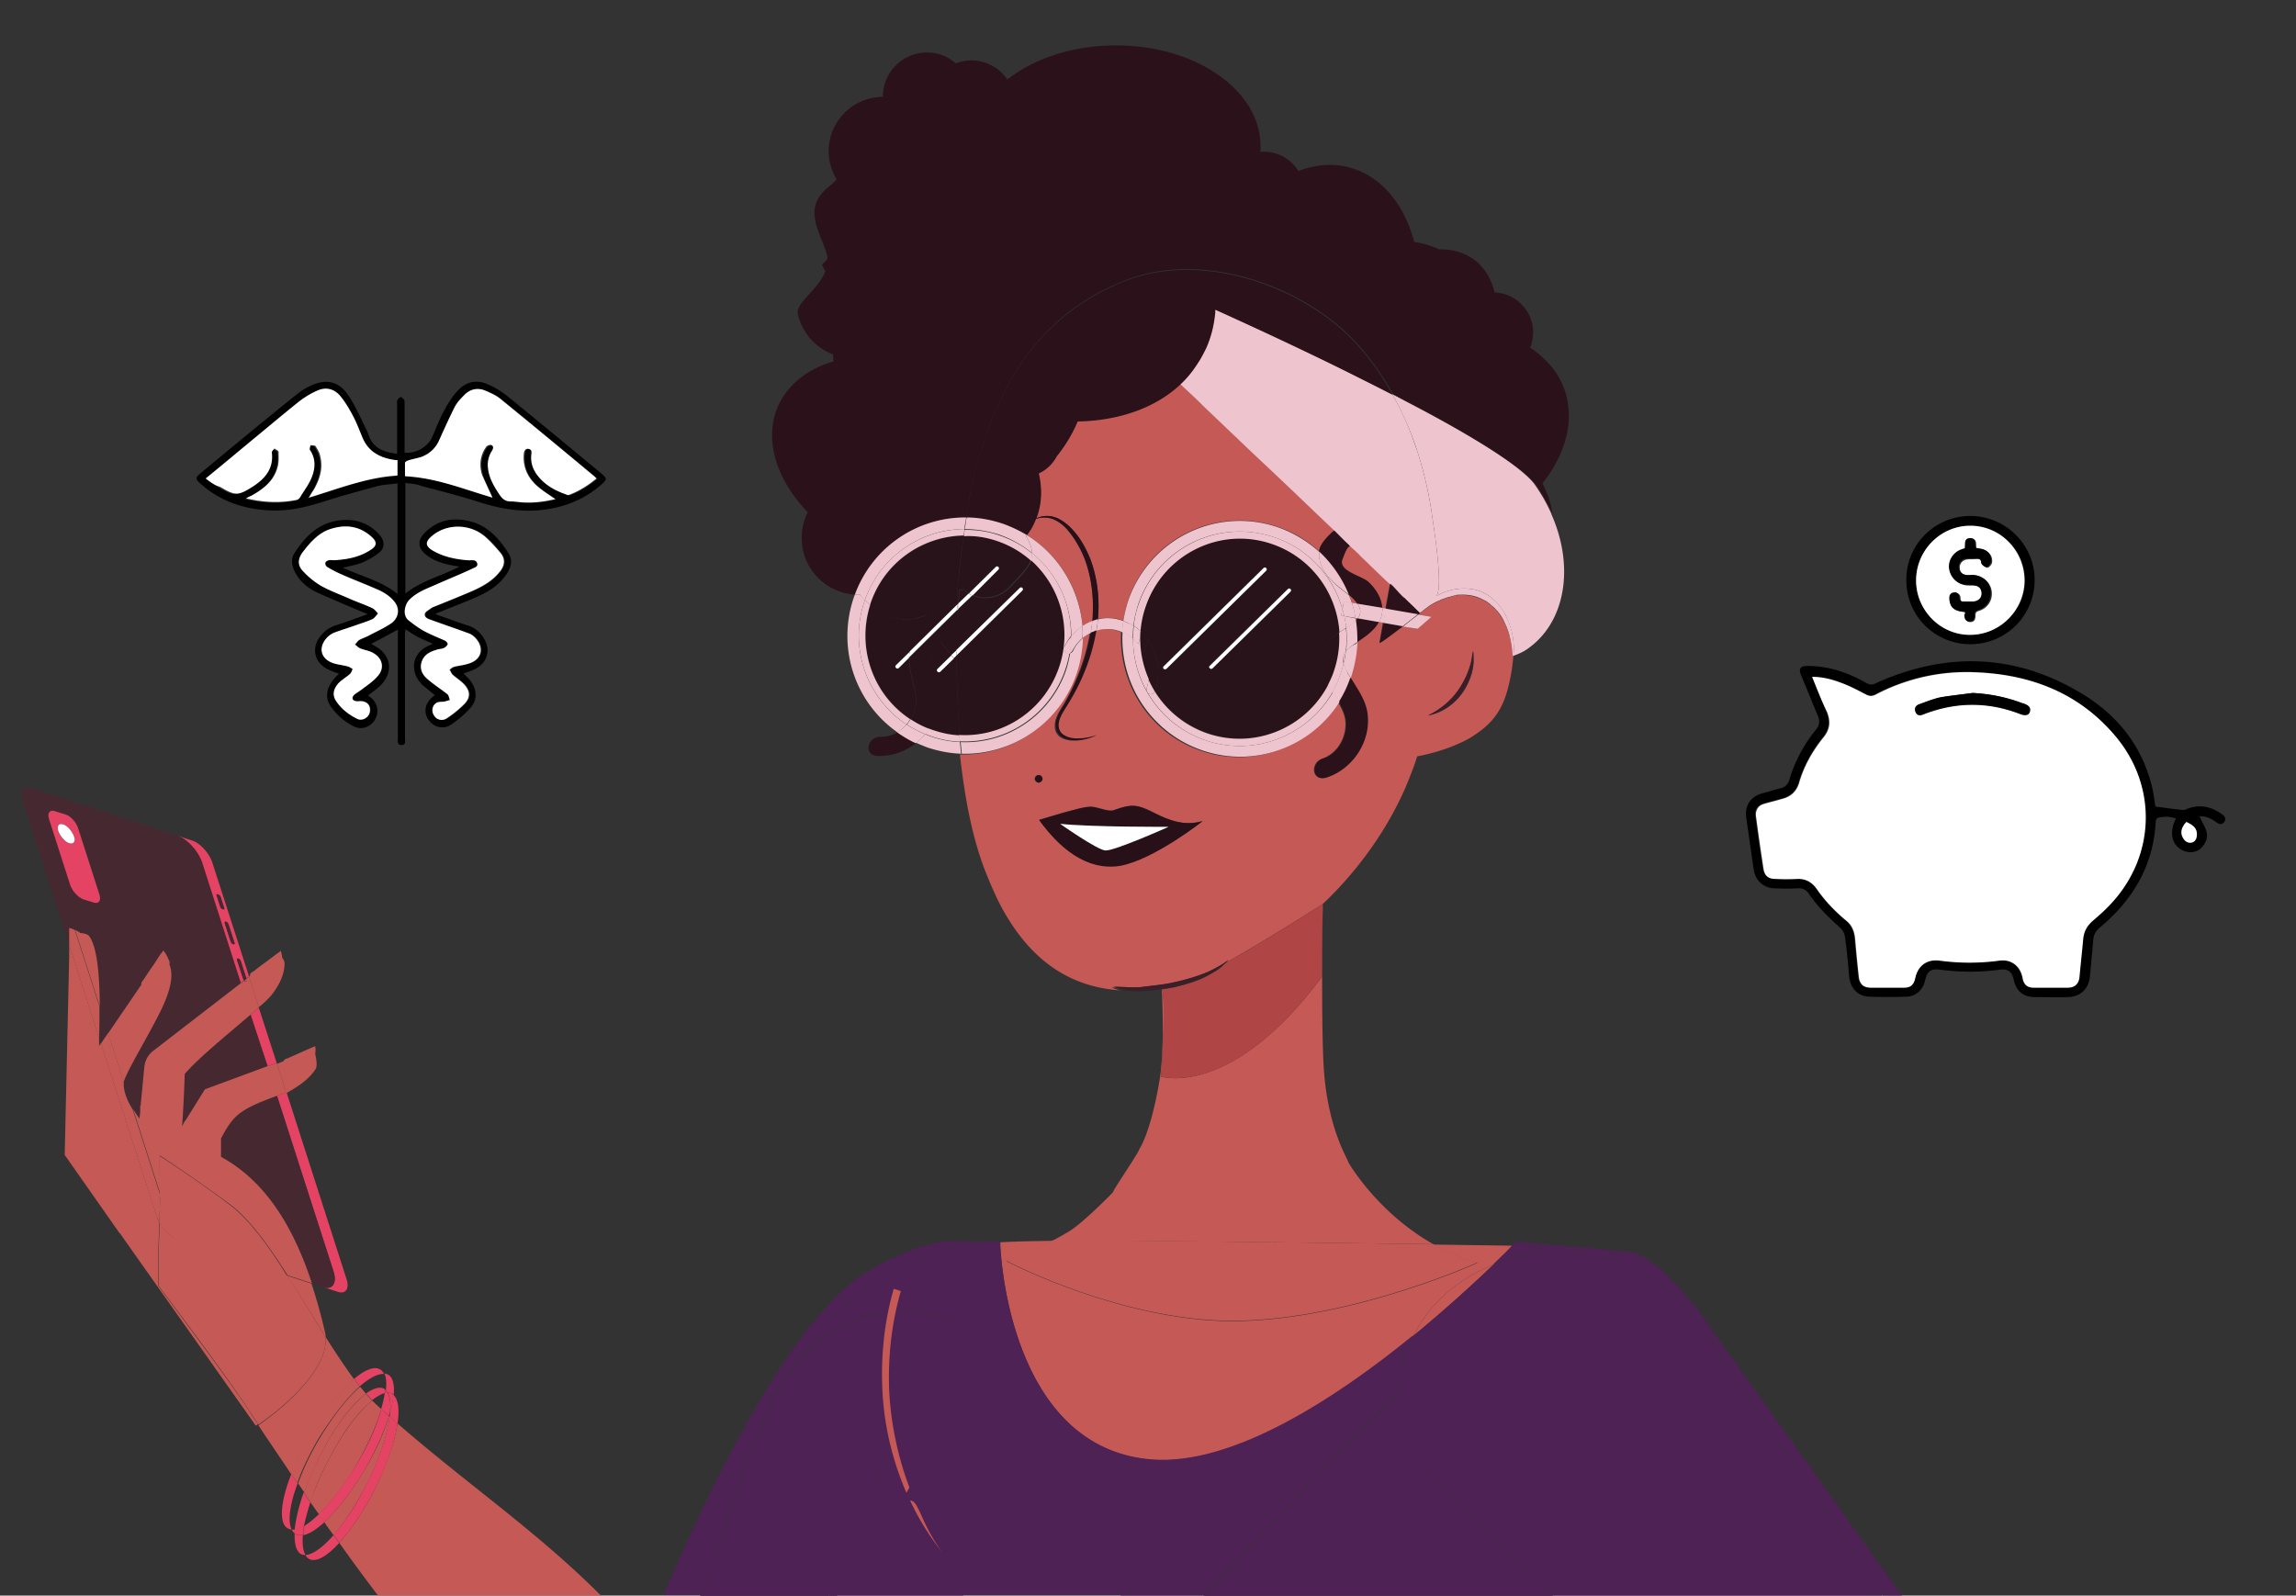 <svg width="200" height="139" viewBox="0 0 200 139" fill="none" xmlns="http://www.w3.org/2000/svg">
    <rect x="0" y="0" width="200" height="139" fill="#333333" stroke="none"/>
    <g clip-path="url(#jntm0ko3la)">
        <path d="M117.492 51.81c.097.23.163.458.26.687l.489.098a3.422 3.422 0 0 0-.749-.785zM124.853 108.39c-4.918-2.776-7.394-7.121-7.394-7.121-.065-.327-1.628-2.679-2.085-7.416-.293-3.038-.195-11.368-.162-14.177-.033 1.34-.066 3.822-.066 5.423-7.915 10.65-14.006 8.69-14.006 8.69s.456-6.142.098-7.612h-.033c.033.849.261 5.324-.228 8.101-.749 4.345-1.661 5.717-1.726 5.815-.033.294-2.248 3.495-2.313 3.789 0 0-2.638 2.712-3.876 3.43-.489.294-.977.556-1.4.784h1.237c3.16-.032 13.844.066 31.954.294z" fill="#C55955"/>
        <path d="M101.661 86.112c.163 0 .358-.033.554-.098a18.64 18.64 0 0 1-.554.098zM99.479 85.98c.879-.13 1.857-.196 2.703-.392a13.725 13.725 0 0 0 2.509-.718c.814-.294 1.596-.686 2.28-1.242-.065.098-.131.164-.228.262 2.117-1.176 4.918-2.875 8.469-5.129 2.997-2.81 5.7-6.533 7.329-10.421.358-.882.619-1.535.912-2.45.944-.163 2.736-.62 4.3-1.437.195-.098.456-.262.651-.392 1.205-.784 1.987-1.634 2.508-2.81.456-.98.814-2.744.912-4.083-.032 0-.065.032-.065.032 0-.457-.065-.914-.163-1.306a5.658 5.658 0 0 0-.488-1.536c-.228-.457-.456-.849-.782-1.208-.065-.098-.163-.164-.261-.262-.065-.065-.13-.13-.195-.163-.065-.065-.131-.098-.196-.163a2.975 2.975 0 0 0-.423-.262 4.108 4.108 0 0 0-2.052-.457c-.131 0-.261 0-.391.033-.033 0-.098 0-.13.032-.098 0-.163.033-.261.066-.033 0-.033 0-.065.032a2.392 2.392 0 0 0-.456.131c-.065 0-.098.033-.163.065-.033 0-.065.033-.098.033-.032 0-.065.033-.097.033-.033 0-.033 0-.066.032h-.032s-.033 0-.033.033c-.163.065-.325.13-.488.229-.163.098-.359.196-.522.326l-.39.294a.682.682 0 0 0-.163.131c-.065.033-.098.098-.163.13-.033 0-.098.066-.163.099l1.14.196-1.205 1.045-1.271-.229c-1.009.784-2.117 1.634-2.019 1.405 0 0 .098-.588.293-1.699l-.391-.065c-.423.784-1.172 1.274-1.889 1.764-.033 1.013-.195 2.025-.554 3.005 0 .033-.032.066-.032.066.586.98 1.303 1.927 1.465 3.103.228 1.634-.423 3.267-1.563 4.378a5.48 5.48 0 0 1-1.954 1.208c-.619.196-1.01-.098-1.075-.522-.066-.392.162-.915.716-1.111 1.238-.425 2.02-1.699 2.02-3.005 0-.686-.293-1.307-.652-1.895-2.475 3.92-7.394 5.782-11.954 4.214-4.463-1.535-7.166-5.815-6.938-10.323a3.16 3.16 0 0 0-2.248-.13c0 .065-.032.13-.032.228-.391 2.156-1.206 4.214-2.346 6.076-.293.458-.618.915-.781 1.372-.196.458-.196 1.046.195 1.372.391.327.945.392 1.466.392a6.597 6.597 0 0 0 1.563-.294c-.488.196-1.01.36-1.563.425-.521.033-1.108 0-1.596-.327a1.102 1.102 0 0 1-.424-.751c-.032-.294 0-.588.098-.85.196-.555.521-.98.782-1.437 1.042-1.862 1.791-3.855 2.15-5.945-.26.13-.489.261-.717.457-.032 1.045-.195 2.09-.554 3.104a10.28 10.28 0 0 1-10.032 6.958c.39 3.528 1.01 7.056 2.182 10.094.456 1.143.912 2.221 1.433 3.201 2.248 4.15 5.473 6.926 10.326 7.252-.228-.065-.489-.13-.716-.228 1.01-.098 1.791.032 2.638-.066zM127.1 60.043a8.91 8.91 0 0 0 .814-1.568c.098-.293.196-.555.261-.849.065-.294.098-.588.163-.915.032.294.032.621.032.915 0 .327-.065.62-.13.915a5.892 5.892 0 0 1-.782 1.731c-.716 1.045-1.824 1.83-3.029 2.058 1.075-.555 1.987-1.306 2.671-2.287zm-36.97 7.808c0-.196.162-.327.325-.327.196 0 .326.164.326.327s-.163.327-.326.327-.326-.164-.326-.327zm.39 3.56s2.41-.718 2.573-.75c.587-.131 1.238-.36 1.857-.393.62-.032 1.564.49 2.085.294 1.498-.522 1.987-.522 3.42.196 1.368.72 2.736 1.242 4.3.752 0 0-4.202 3.332-7.199 3.822-2.997.555-5.407-1.633-7.036-3.92z" fill="#C55955"/>
        <path d="M122.313 52.072c.13.098.228.229.326.327.228.229.586.555.847.817-.294-.294-.945-.948-1.857-1.797.326.327.619.686.684.653zM116.971 48.61c-.522 1.143 1.628 1.502 2.247 2.09.652.62 1.14 1.405 1.173 2.254l.293.065c.098-.62.228-1.34.391-2.156-.521-.522-1.14-1.078-1.792-1.698-.26-.262-.553-.523-.847-.817l-.325-.327c-.391-.392-.815-.784-1.271-1.209.196.197.424.425.717.687-.261.163-.489.881-.586 1.11zM94.528 48.806c-.391-.98-.912-1.928-1.596-2.712-.359-.392-.782-.718-1.238-.882-.456-.196-.977-.163-1.466 0-.032.098-.065.229-.13.327-.163.392-.391.751-.652 1.078a10.33 10.33 0 0 1 4.854 7.938c.26-.196.553-.327.88-.457.13-1.797-.033-3.626-.652-5.292zM118.111 54.032l.097-.098.066-.065-.196-.033c0 .065.033.13.033.196zM105.798 27.408c.032-.163.032-.327.032-.49.489.229.945.425 1.434.653-.489-.228-.945-.424-1.434-.653 0 .163 0 .327-.032.49z" fill="#C55955"/>
        <path d="M92.02 39.724a3.055 3.055 0 0 1-1.531 1.47c-.033 0-.033.032-.033.032.326 1.373.26 2.712-.228 3.953a2.167 2.167 0 0 1 1.498-.163c.554.13 1.01.49 1.434.85.814.783 1.368 1.73 1.791 2.776.652 1.699.847 3.528.684 5.292a3.95 3.95 0 0 1 2.215.13c.098-.587.228-1.175.424-1.763 1.824-5.39 7.654-8.233 13.029-6.403a9.89 9.89 0 0 1 3.616 2.156v-.098c.097-.751 1.205-1.666 1.302-1.764-1.791-1.699-3.745-3.593-5.765-5.488l-.065-.066c-1.857-1.764-3.779-3.593-5.57-5.292l-2.02-1.927c-2.215 2.058-5.374 3.136-8.957 3.234a12.34 12.34 0 0 1-1.824 3.07z" fill="#C55955"/>
        <path d="M115.244 78.76c-.032 0-.032 0 0 0 0 .066 0 .393-.032.915 0-.555 0-.914.032-.914zM105.994 84.543c-.391.228-.782.457-1.173.653-.814.36-1.694.62-2.541.817h-.065a2.19 2.19 0 0 1-.554.098c-.13.033-.293.033-.423.065.326 1.47-.098 7.612-.098 7.612s6.124 1.96 14.007-8.69c0-1.6.032-4.083.065-5.423v-.914c-3.551 2.254-6.319 3.953-8.469 5.129a3.736 3.736 0 0 1-.749.653z" fill="#AF4545"/>
        <path d="M127.427 60.272c.358-.523.619-1.111.781-1.732.066-.294.131-.62.131-.914 0-.327 0-.621-.033-.915-.065.294-.098.62-.163.915a6.558 6.558 0 0 1-.26.849c-.196.555-.489 1.078-.815 1.568-.651.98-1.596 1.764-2.703 2.287 1.27-.229 2.378-1.013 3.062-2.058zM99.218 86.242c-.521.033-1.01 0-1.498-.033.651.164 1.303.164 1.921.13a25.37 25.37 0 0 0 1.564-.162v-.131c-.619.065-1.4.163-1.987.196z" fill="#3A1F28"/>
        <path d="M101.205 86.046v.13h.033c-.033-.065-.033-.097-.033-.13z" fill="#3A1F28"/>
        <path d="M99.218 86.242c.62-.032 1.368-.13 1.987-.196.098.066.261.066.456.066.196-.033.391-.066.554-.098.945-.262 2.411-.948 4.56-2.124a1.8 1.8 0 0 0 .228-.261c-.684.555-1.465.947-2.28 1.241-.814.294-1.661.523-2.508.719-.847.196-1.824.294-2.703.392-.88.098-1.662-.033-2.509-.033.228.098.489.196.717.229.456.065.977.065 1.498.065z" fill="#3A1F28"/>
        <path d="M101.205 86.046c0 .033.033.098.033.13.13-.032.293-.032.423-.065-.195 0-.358-.032-.456-.065zM104.821 85.164c.423-.196.814-.392 1.172-.653.261-.196.554-.425.782-.654-2.15 1.176-3.616 1.862-4.56 2.124h.065c.879-.196 1.726-.425 2.541-.817z" fill="#3A1F28"/>
        <path d="M133.583 42.075c-1.14-1.405-4.658-3.659-9.283-6.141-.977-.523-1.987-1.046-3.029-1.601.553.98 1.042 1.993 1.465 3.005.261.654.521 1.307.717 1.96a33.012 33.012 0 0 1 1.335 5.913c.131.85.978 6.272.294 6.73a.97.97 0 0 0 .26-.13c1.433-.752 2.997-.622 3.844-.197s1.531 1.144 1.954 1.96c.391.817.717 1.764.717 2.842 0 .229 0 .458-.033.719.456-.163.912-.36 1.303-.654 3.29-2.352 4.007-7.186 2.02-11.662v-.032a14.583 14.583 0 0 0-1.466-2.581c0-.033-.033-.066-.098-.13z" fill="#EEC5CF"/>
        <path d="M131.14 53.575c-.391-.817-1.107-1.536-1.954-1.96-.847-.425-2.411-.556-3.844.196-.033.032-.228.098-.261.13.684-.457-.162-5.88-.293-6.73a33.664 33.664 0 0 0-1.335-5.912c-.228-.653-.456-1.307-.717-1.96a25.484 25.484 0 0 0-1.466-3.005c-.781-.425-1.596-.817-2.443-1.242-1.075-.555-2.15-1.078-3.224-1.6a379.13 379.13 0 0 0-8.339-3.92c-.489-.23-.945-.425-1.433-.654 0 .163-.033.327-.033.49a9.397 9.397 0 0 1-.749 2.842c-.163.327-.326.686-.521 1.013 0 .032-.033.065-.033.065-.13.229-.293.457-.456.686-.358.523-.782.98-1.238 1.438.652.62 1.336 1.24 2.02 1.927 1.791 1.699 3.681 3.528 5.57 5.292l.065.065c2.02 1.895 3.974 3.79 5.765 5.488.066.033.261.262.619.621.424.425.847.817 1.271 1.209.097.098.228.196.325.326.294.294.587.556.847.817.652.62 1.238 1.209 1.792 1.699.065-.033.293.228.554.523.912.882 1.563 1.502 1.856 1.796.065.066.163.13.196.196.065-.065.097-.098.163-.13.065-.033.097-.098.162-.131l.391-.294c.163-.13.359-.229.522-.327.162-.098.325-.163.488-.228 0 0 .033 0 .033-.033h.032c.033-.033.033-.033.065-.033.033 0 .066-.032.098-.032.033-.033.065-.033.098-.033.032-.033.098-.033.163-.065.163-.066.293-.098.456-.131.032 0 .032 0 .065-.033.098-.032.195-.032.26-.065.033 0 .098 0 .131-.033.13-.032.26-.032.391-.032.716-.033 1.4.098 2.052.457.163.065.293.163.423.261a.866.866 0 0 1 .196.164c.065.065.13.098.195.163.098.065.163.163.261.261.325.327.586.752.781 1.209.228.457.391.98.489 1.535.098.425.13.85.163 1.307.032 0 .065-.033.065-.033.033-.261.033-.522.033-.718 0-1.078-.294-2.026-.717-2.842z" fill="#EEC5CF"/>
        <path d="M76.71 64.192c-1.173-.033-1.531 1.633-.228 1.666 1.205.032 2.378-.392 3.323-1.11-.587-.262-1.108-.589-1.63-.948a2.9 2.9 0 0 1-1.465.392zM84.17 45.081c.325-2.188.781-4.475 1.237-5.684.13-.326.717-2.221.815-2.483 1.465-3.266 2.182-4.834 4.234-7.22 2.085-2.416 4.788-4.213 7.622-5.291 6.71-2.614 15.505.457 20.13 5.52a21.92 21.92 0 0 1 2.02 2.581c.391.588.782 1.209 1.108 1.83 1.042.555 2.052 1.078 3.029 1.6 4.593 2.483 8.143 4.737 9.283 6.142.033.032.065.098.131.13a15.84 15.84 0 0 1 1.465 2.581 8.607 8.607 0 0 0-.879-2.678c2.019-2.549 2.834-5.489 1.922-8.135-.522-1.535-1.596-2.744-2.997-3.691.521-1.274.26-2.81-.814-3.822a3.378 3.378 0 0 0-2.281-.98c-.26-1.078-.781-2.026-1.596-2.712-.879-.718-2.019-1.078-3.224-1.045a8.96 8.96 0 0 0-2.183-.653c-.847-3.169-2.703-5.554-5.374-6.403-1.531-.49-3.16-.36-4.724.229a3.516 3.516 0 0 0-3.322-1.667c.033-.196.033-.359.033-.555-.066-4.9-5.766-8.787-12.77-8.722-3.68.033-7.002 1.176-9.283 2.973a3.812 3.812 0 0 0-3.16-1.666c-.488 0-.911.098-1.335.261a3.724 3.724 0 0 0-2.508-.947 3.838 3.838 0 0 0-3.81 3.332c-.033.163-.033.326-.033.522-.13 0-.261 0-.391.033a4.726 4.726 0 0 0-4.333 4.704c0 .882.261 1.732.684 2.45-.097.164-.228.262-.325.36-.228.196-.489.392-.684.588-1.727 1.666-.587 3.397.065 5.26.098.26.13.49.163.718-.163.196-.326.36-.489.522l.293.588c-.39.98-1.27 1.797-1.856 2.483-.391.457-.62.882-.522 1.274a4.964 4.964 0 0 0 2.28 3.104c.261.13.49.26.782.359 0 .229 0 .425.033.62-2.182.621-3.909 1.928-4.788 3.79-1.336 2.907-.228 6.468 2.54 9.343a4.924 4.924 0 0 0-.52 2.385c.064 2.613 2.149 4.671 4.722 4.802 1.433-4.182 5.375-6.762 9.61-6.73z" fill="#2B121A"/>
        <path d="M89.446 46.616c.26-.327.489-.686.652-1.078.032-.098.097-.196.13-.327-.033 0-.065 0-.065.033.032 0 .065-.033.097-.033.49-1.241.554-2.58.228-3.952 0 0 .033 0 .033-.033.652-.294 1.205-.85 1.531-1.47a12.74 12.74 0 0 0 1.824-3.038c3.583-.066 6.775-1.176 8.958-3.234a8.753 8.753 0 0 0 1.238-1.438c.162-.228.293-.457.456-.686 0-.032.032-.065.032-.065.196-.327.358-.653.521-.98a9.657 9.657 0 0 0 .75-2.842c.032-.163.032-.327.032-.49.489.229.945.425 1.433.653a379.13 379.13 0 0 1 8.339 3.92c1.075.523 2.183 1.078 3.225 1.601.847.425 1.629.817 2.443 1.242a33.767 33.767 0 0 0-1.108-1.83 22.017 22.017 0 0 0-2.019-2.58c-4.626-5.064-13.42-8.135-20.13-5.521-2.802 1.078-5.505 2.874-7.623 5.292-2.052 2.384-2.768 3.952-4.234 7.22-.098.26-.684 2.155-.814 2.482-.457 1.209-.88 3.495-1.238 5.684a9.8 9.8 0 0 1 3.192.555c.782.196 1.466.523 2.117.915zM133.583 42.075c-1.14-1.405-4.658-3.659-9.283-6.141-.977-.523-1.987-1.046-3.029-1.601 1.042.555 2.052 1.078 3.029 1.6 4.625 2.483 8.143 4.737 9.283 6.142.033.033.065.098.131.13.586.85 1.074 1.7 1.465 2.582a14.578 14.578 0 0 0-1.465-2.581l-.131-.13z" fill="#2B121A"/>
        <path d="M115.635 31.491a376.983 376.983 0 0 0-8.339-3.92c2.704 1.242 5.538 2.548 8.339 3.92 1.075.523 2.183 1.078 3.225 1.601.847.425 1.661.817 2.443 1.241-.782-.424-1.596-.816-2.443-1.24-1.075-.556-2.15-1.079-3.225-1.602zM105.798 27.408zM104.495 31.328c-.13.229-.293.457-.456.686-.358.523-.782.98-1.238 1.437.456-.424.88-.914 1.238-1.437a4.18 4.18 0 0 0 .456-.686c0-.033.033-.065.033-.065.195-.327.358-.654.521-1.013-.163.327-.326.686-.521.98 0 .065 0 .065-.033.098zM123.681 53.41a34.889 34.889 0 0 1-.195-.195c-.261-.261-.619-.62-.847-.817l-.326-.327c-.065.033-.358-.326-.652-.653-.162-.163-.358-.326-.553-.523a46.89 46.89 0 0 1-.391 2.157l2.834.49c.065-.066.13-.098.13-.131.033 0 .033 0 0 0 .033 0 .033 0 0 0zM120.196 55.96c-.131.228.977-.621 2.019-1.405l-1.694-.294c-.228 1.143-.325 1.698-.325 1.698zM121.107 50.863c.196.196.359.36.554.523-.26-.261-.488-.523-.554-.523z" fill="#2B121A"/>
        <path d="M123.681 53.41c.032 0 .032 0 0 0a.558.558 0 0 0-.196-.195c.131.098.196.163.196.196zM118.209 53.934l-.098.098c.098.62.13 1.274.13 1.895.717-.49 1.466-.98 1.889-1.764l-1.856-.327c-.033.065-.033.065-.065.098zM114.918 47.956v.097a9.927 9.927 0 0 1 2.574 3.757c.293.229.553.49.749.784l2.15.392c-.033-.849-.521-1.633-1.173-2.254-.619-.588-2.801-.947-2.247-2.09.097-.23.325-.948.618-1.079-.293-.26-.521-.49-.716-.686-.196-.196-.424-.392-.652-.62-.097.032-1.205.98-1.303 1.699zM117.264 63.081c0 1.307-.782 2.613-2.019 3.005-.554.197-.782.686-.717 1.111.065.425.423.751 1.075.523a5.055 5.055 0 0 0 1.954-1.209c1.14-1.11 1.792-2.744 1.564-4.377-.163-1.176-.88-2.124-1.466-3.104-.261.752-.619 1.47-1.01 2.124.326.62.619 1.241.619 1.927zM116.222 46.191c.195.23.423.425.619.621l-.619-.62z" fill="#2B121A"/>
        <path d="M100.359 127.174c7.133.556 16.156-5.422 22.768-10.812 1.303-2.614 3.648-4.835 6.906-6.175h.032c.782-.751 1.368-1.339 1.694-1.666-2.41-.032-4.69-.065-6.873-.098a16.695 16.695 0 0 0 3.811 1.601c.033 0-11.628 5.26-21.922 5.064-9.446-.196-19.153-5.195-19.088-5.227 1.434-.49 2.639-1.046 3.975-1.764-2.085.032-3.518.065-4.528.13 0 .948.781 17.967 13.225 18.947z" fill="#C55955"/>
        <path d="M106.775 115.054c10.293.196 21.922-5.063 21.922-5.063a16.677 16.677 0 0 1-3.811-1.601c-18.143-.228-28.795-.359-31.987-.326h-1.238a28.959 28.959 0 0 1-3.974 1.764c-.065.032 9.61 5.03 19.088 5.226zM130.032 110.188c-3.257 1.339-5.602 3.56-6.905 6.174a122.471 122.471 0 0 0 6.938-6.174h-.033z" fill="#C55955"/>
        <path d="m141.954 109.044-9.869-.882s-.098.131-.326.327c.814 0 1.628.032 2.475.032l-.684.686c5.538-.849 11.271 1.34 14.235 5.75l3.909 5.782L163.974 139h1.694l-16.515-23.096c-1.401-2.123-4.691-6.37-7.199-6.86zM121.954 121.229l-15.081 15.615-2.085 2.188h30.521l-9.935-9.833c-2.345-2.352-3.452-5.194-3.42-7.97zM66.938 122.797c4.137-10.748 18.534-12.185 21.27-.36.782 3.463-.52 7.187-1.824 10.617a72.938 72.938 0 0 1-2.508 5.913h13.746l-6.156-11.76-10.098-18.294c2.931-.294 2.899-.588 5.733-.751v-.033h-4.235c-2.475 0-6.808 2.058-8.697 3.626-5.928 4.933-11.987 16.922-16.352 27.212h3.16a809.79 809.79 0 0 1 5.96-16.17z" fill="#4E2254"/>
        <path d="M91.466 127.239 97.622 139h7.134l2.084-2.189 15.082-15.615c0-.294 0-.621.032-.915.131-1.372.522-2.678 1.141-3.952-6.613 5.39-15.668 11.368-22.769 10.812-12.41-.98-13.192-17.999-13.225-18.947-2.834.164-2.801.458-5.733.752l10.098 18.293zM130.065 110.154c1.14-.457 2.28-.751 3.453-.947l.684-.686c-.847 0-1.661-.033-2.476-.033-.293.36-.879.915-1.661 1.666zM125.375 129.167 135.31 139h28.631l-12.28-18.261-3.908-5.782c-2.965-4.41-8.665-6.566-14.235-5.75l-11.596 11.989c0 2.81 1.107 5.652 3.453 7.971z" fill="#4E2254"/>
        <path d="M123.127 116.362a11.236 11.236 0 0 0-1.14 3.952c-.032.295-.032.621-.032.915l11.596-11.989c-1.173.164-2.346.49-3.453.948-1.629 1.535-4.072 3.789-6.971 6.174zM76.808 126.913c.684-2.58 1.368-5.194 2.052-7.775a675.232 675.232 0 0 1-3.486 15.681v.065l-.065.065c-.944 1.242-1.726 2.614-2.41 4.051h11.01a86.775 86.775 0 0 0 2.508-5.913c1.303-3.43 2.606-7.186 1.824-10.616-2.736-11.826-17.134-10.389-21.27.359-2.053 5.357-4.04 10.78-5.994 16.203h11.238c.716-1.535 1.563-3.006 2.606-4.378.651-2.58 1.303-5.161 1.987-7.742z" fill="#4E2254"/>
        <path d="m74.886 134.59-.065.065v.066l.065-.131z" fill="#7F0A22"/>
        <path d="m75.31 134.95.064-.066v-.065c.62-2.613 1.206-5.227 1.792-7.84.586-2.614 1.173-5.227 1.694-7.84a300.55 300.55 0 0 0-2.052 7.775c-.652 2.58-1.336 5.161-1.987 7.742l.065-.066-.065.131v-.065c-1.043 1.372-1.89 2.842-2.606 4.377h.684c.684-1.47 1.466-2.842 2.41-4.083z" fill="#4E2254"/>
        <path d="M104.756 71.542c-1.564.457-2.932-.065-4.3-.751-1.433-.72-1.922-.752-3.42-.196-.522.196-1.499-.327-2.085-.294-.619.032-1.27.228-1.857.392-.195.032-2.573.75-2.573.75 1.661 2.288 4.04 4.476 7.068 3.986 2.965-.555 7.167-3.887 7.167-3.887zm-8.437 2.548c-.75-.065-3.941-2.32-3.941-2.32 2.768.295 9.446.262 9.446.262s-4.756 2.123-5.505 2.058z" fill="#271018"/>
        <path d="M92.345 71.77s3.192 2.255 3.942 2.32c.749.065 5.504-2.058 5.504-2.058s-6.677.032-9.446-.261z" fill="#fff"/>
        <path d="M90.815 67.85a.327.327 0 0 0-.326-.327.327.327 0 0 0-.326.327c0 .163.163.327.326.327s.326-.164.326-.327zM94.951 48.642c-.423-1.013-.977-1.993-1.791-2.777-.391-.36-.88-.718-1.434-.85a2.147 2.147 0 0 0-1.498.164v.033a2.254 2.254 0 0 1 1.466 0c.488.196.912.522 1.238.882a8.753 8.753 0 0 1 1.596 2.711c.586 1.666.781 3.496.619 5.292.162-.065.325-.098.488-.13.163-1.797-.032-3.626-.684-5.325zM92.867 61.088c-.26.457-.587.914-.782 1.437-.098.261-.163.555-.098.85.033.293.196.587.424.75.488.36 1.075.393 1.596.327.553-.032 1.075-.196 1.563-.424-.52.163-1.042.294-1.563.294-.522.032-1.075-.066-1.466-.392-.391-.327-.391-.882-.195-1.372.195-.49.52-.915.781-1.372 1.14-1.862 1.955-3.92 2.346-6.077 0-.065.032-.13.032-.228a1.532 1.532 0 0 0-.489.196c-.358 2.123-1.107 4.149-2.15 6.01zM90.13 45.245c.033 0 .066-.033.066-.033v-.033c0 .033-.033.033-.066.066z" fill="#271018"/>
        <path d="M95.635 53.967c-.032.326-.065.653-.13.98a3.16 3.16 0 0 1 2.247.13l.098-.98c-.749-.261-1.498-.327-2.215-.13zM95.147 54.098a3.78 3.78 0 0 0-.88.457c.033.36.033.686.033 1.045.228-.196.456-.326.716-.457v-.033c.065-.359.098-.686.13-1.012z" fill="#EEC5CF"/>
        <path d="M95.146 54.097c-.032.327-.065.653-.13.98v.033l.489-.196c.065-.327.097-.654.13-.98-.163.065-.326.098-.489.163z" fill="#EEC5CF"/>
        <path fill-rule="evenodd" clip-rule="evenodd" d="M99.316 55.568c0 1.24.26 2.482.749 3.593a3.93 3.93 0 0 0-.456-2.352l.358-1.11c.88 1.208 1.173 2.874.684 4.41 0 .032-.032.065-.032.097 1.01 1.666 2.606 2.973 4.593 3.659a8.673 8.673 0 0 0 10.521-4.247 3.852 3.852 0 0 1-.261-.523c-.488-1.143-.456-2.319.359-3.299.26-.294.553-.523.847-.751-.229-3.398-2.443-6.501-5.864-7.677-4.527-1.568-9.479.882-11.01 5.423-.228.718-.39 1.437-.456 2.156.033.032.098.065.13.13l-.162.49zm12.866-4.28a.157.157 0 0 1 .228 0 .157.157 0 0 1 0 .229l-6.807 6.697c-.033.032-.066.032-.098.032-.033 0-.098 0-.13-.065a.157.157 0 0 1 0-.229l6.807-6.664zm-10.814 6.73 8.697-8.56a.157.157 0 0 1 .228 0 .158.158 0 0 1 0 .23l-8.697 8.558c-.033.033-.065.033-.098.033-.032 0-.097 0-.13-.066-.065-.032-.065-.13 0-.196z" fill="#271018" fill-opacity=".9"/>
        <path fill-rule="evenodd" clip-rule="evenodd" d="M115.798 55.828c-.814.98-.847 2.157-.358 3.3.065.163.163.36.26.523.196-.392.359-.784.521-1.21a8.57 8.57 0 0 0 .456-3.364c-.325.229-.651.458-.879.752zM99.479 55.11c-.033-.032-.098-.065-.13-.13 0 .196-.033.392-.033.588l.163-.458zM99.967 55.698l-.358 1.11c.358.72.521 1.536.456 2.353.163.36.358.719.554 1.045.032-.032.032-.065.032-.098.489-1.535.196-3.201-.684-4.41z" fill="#271018" fill-opacity=".9"/>
        <path d="M117.101 53.673c.065.36.13.686.163 1.045.293-.196.619-.392.847-.653 0-.066-.033-.13-.033-.196l-.977-.196zM104.984 64.486a9.302 9.302 0 0 1-6.287-8.853 3.488 3.488 0 0 0-.716-.49l-.196-.098a10.29 10.29 0 0 0 6.938 10.323c4.561 1.568 9.479-.294 11.955-4.214-.163-.294-.359-.588-.554-.882-2.215 3.822-6.84 5.684-11.14 4.214zM117.231 56.743c-.032.36-.098.72-.195 1.046.065.327.228.62.391.882.065.13.162.261.228.392 0-.033.032-.065.032-.065.326-1.013.521-2.026.554-3.006-.065.033-.13.098-.196.13-.293.132-.586.328-.814.621zM111.01 46.812a9.199 9.199 0 0 1 5.928 6.272l.13-.686.684.13a5.812 5.812 0 0 0-.26-.685c-.293-.229-.587-.458-.782-.62-.945-.752-1.922-1.83-1.792-3.137a10.545 10.545 0 0 0-3.615-2.156c-5.375-1.83-11.173 1.045-13.03 6.403a11.552 11.552 0 0 0-.423 1.764c.163.065.326.13.456.196.13.065.293.163.424.229.065-.621.228-1.274.423-1.895a9.331 9.331 0 0 1 11.857-5.815z" fill="#EEC5CF"/>
        <path d="M118.111 54.032c-.261.262-.554.458-.847.654.065.653.065 1.339 0 2.025.195-.261.521-.457.781-.653.066-.033.131-.098.196-.131 0-.62-.033-1.241-.13-1.895zM117.036 57.79c-.065.293-.163.587-.261.881-.195.555-.423 1.11-.716 1.6.195.295.39.589.553.883a9.723 9.723 0 0 0 1.01-2.124c-.065-.13-.163-.26-.228-.392-.098-.228-.26-.555-.358-.849zM116.71 51.19c.196.163.489.392.782.62-.554-1.404-1.466-2.71-2.573-3.756-.163 1.306.814 2.384 1.791 3.136zM98.665 55.633c0-.36.032-.751.065-1.11a1.753 1.753 0 0 0-.424-.23c-.163-.065-.326-.13-.456-.195a4.995 4.995 0 0 0-.098.98l.196.098c.26.098.521.294.717.457z" fill="#EEC5CF"/>
        <path d="M105.179 63.898a8.73 8.73 0 0 1-4.592-3.66c-.098.197-.294.295-.457.23-.195-.066-.293-.327-.227-.589.065-.228.13-.49.162-.718a8.993 8.993 0 0 1-.749-3.594l-.163.523a3.025 3.025 0 0 0-.456-.457c0 3.887 2.443 7.513 6.287 8.853 4.3 1.47 8.925-.392 11.107-4.215-.13-.196-.26-.424-.39-.62-1.955 3.757-6.385 5.651-10.522 4.247zM117.036 57.788c.097-.359.13-.718.195-1.045a.74.74 0 0 0-.195.392c-.065.196-.033.425 0 .654zM116.84 53.607l.098-.523c-.814-2.842-2.931-5.26-5.928-6.272-4.854-1.666-10.163.948-11.824 5.815a7.931 7.931 0 0 0-.424 1.895c.196.13.424.294.587.457a8.507 8.507 0 0 1 .456-2.156c1.563-4.54 6.482-6.99 11.009-5.423 3.421 1.176 5.636 4.28 5.864 7.677l.586-.392c-.033-.36-.098-.686-.163-1.045l-.261-.033z" fill="#EEC5CF"/>
        <path d="M116.189 58.474c-.13.425-.326.817-.521 1.21.13.195.261.424.391.62.293-.49.521-1.046.716-1.6.098-.295.196-.589.261-.883a1.231 1.231 0 0 1 .196-1.078c.065-.686.097-1.372 0-2.025l-.587.392a8.75 8.75 0 0 1-.456 3.364zM99.902 59.88c-.065.26.033.522.228.587.163.066.359-.032.456-.228-.195-.327-.39-.686-.553-1.046 0 .229-.065.458-.13.686zM99.153 56.09l.163-.523c0-.196 0-.392.033-.588a7.154 7.154 0 0 0-.587-.457c-.032.392-.065.75-.065 1.11.13.163.293.294.456.458z" fill="#EEC5CF"/>
        <path fill-rule="evenodd" clip-rule="evenodd" d="m83.095 57.331-1.206 1.176c-.032.033-.065.033-.097.033-.033 0-.098 0-.13-.065a.158.158 0 0 1 0-.229l1.205-1.209c-.326-.359-.684-.751-.945-1.176-.228.098-.423.229-.554.425-.325.457-.228 1.078-.163 1.6.196 1.275.717 2.549.456 3.855-.13.621-.39 1.21-.716 1.732.098.032.195.065.326.13.749.262 1.53.392 2.312.458-.13-1.862-.228-4.149-.26-6.501l-.228-.229zM79.186 57.69v-.392l-.912.915c-.033.033-.065.033-.098.033s-.098 0-.13-.066a.158.158 0 0 1 0-.228l1.205-1.176c.13-.85.586-1.6 1.4-2.09.163-.099.326-.164.49-.23a4.544 4.544 0 0 1-.392-.914 3.31 3.31 0 0 1-1.335.392c-1.27.163-2.54-.327-3.583-1.242a8.675 8.675 0 0 0 3.518 9.964c.13-.196.228-.425.293-.653.456-1.405-.358-2.908-.456-4.313zM84.104 51.517c-.065-.033-.13-.098-.195-.164-.033 0-.065.033-.098.033-.065.033-.163.033-.228.033 0-.033-.032.457-.065 1.143l.88-.85-.294-.195z" fill="#271018" fill-opacity=".9"/>
        <path fill-rule="evenodd" clip-rule="evenodd" d="M85.96 52.105c-.423.032-.879-.066-1.27-.229l-1.205 1.176c-.032 1.11-.098 2.548-.13 3.528l5.472-5.357a.157.157 0 0 1 .228 0 .158.158 0 0 1 0 .228l-5.7 5.62v.522l-.033-.033c.033 2.352.13 4.639.26 6.5 3.78.23 7.428-2.09 8.698-5.88 1.173-3.43.065-7.088-2.443-9.342-.228.719-1.108 1.535-1.857 2.352-.586.588-1.27.882-2.02.915zM83.094 57.332c.065.098.163.163.228.261v-.457l-.228.196zM79.38 53.934a4.518 4.518 0 0 0 1.336-.392c.098.326.261.62.391.914a3.28 3.28 0 0 0-.488.23c-.815.49-1.27 1.208-1.401 2.09l4.137-4.084c.032-.718.065-1.437.13-2.09.033-.588.196-2.124.456-3.92-3.55.032-6.873 2.319-8.11 5.912 0 .033-.033.098-.033.131 1.075.882 2.313 1.372 3.583 1.209z" fill="#271018" fill-opacity=".9"/>
        <path fill-rule="evenodd" clip-rule="evenodd" d="M81.238 57.92c-.098-.523-.163-1.144.163-1.601.13-.196.325-.327.553-.425.261.392.62.784.945 1.176l.456-.425c0-1.143 0-2.319.033-3.462l-4.17 4.116v.392c.098 1.437.912 2.907.424 4.344-.065.23-.196.458-.293.654.52.327 1.042.62 1.628.85.358-.523.587-1.111.717-1.732.26-1.34-.26-2.614-.456-3.888zM83.322 57.56c0 .033 0 .033 0 0 .033-.065.033-.261.033-.49l-.033.033v.457z" fill="#271018" fill-opacity=".9"/>
        <path fill-rule="evenodd" clip-rule="evenodd" d="m83.322 56.645.065-.065c.033-.98.066-2.417.13-3.528l-.13.13c-.065 1.144-.065 2.287-.065 3.463zM83.941 46.65c-.228 1.796-.39 3.331-.456 3.92a42.31 42.31 0 0 0-.13 2.09l.13-.13c.033-.687.065-1.144.065-1.144.066 0 .163-.033.228-.033.033 0 .066-.032.098-.032.065.065.13.098.196.163l.293.196 2.345-2.32a.157.157 0 0 1 .228 0 .158.158 0 0 1 0 .23l-2.28 2.22c.39.164.847.262 1.27.23a2.89 2.89 0 0 0 1.987-.915c.75-.817 1.629-1.633 1.857-2.352a8.657 8.657 0 0 0-2.964-1.732c-.912-.228-1.89-.392-2.867-.392z" fill="#271018" fill-opacity=".9"/>
        <path d="M78.957 63.114c-3.42-2.255-5.048-6.665-3.648-10.748 0-.033.033-.065.033-.098-.13-.163-.293-.294-.424-.458H74.462c-.032.098-.065.164-.097.262-1.499 4.443.163 9.18 3.81 11.727.294-.196.554-.424.782-.685zM81.075 64.159l-.489-.196a4.264 4.264 0 0 1-.781.751c.293.13.619.262.944.392.978.327 1.987.523 2.965.556-.033-.327-.066-.686-.098-1.013a8.745 8.745 0 0 1-2.541-.49zM89.446 46.616c-.033.033-.033.066-.065.098.26.458.489.915.521 1.47 2.182 1.764 3.42 4.443 3.42 7.252.293-.359.62-.653.977-.882-.293-3.234-2.052-6.206-4.853-7.938zM93.778 58.703a10.57 10.57 0 0 0 .554-3.103 3.04 3.04 0 0 0-.847 1.078.436.436 0 0 1-.26.228c-.098.49-.196.98-.359 1.47-1.368 3.986-5.179 6.468-9.185 6.273l.097 1.012c4.333.13 8.502-2.58 10-6.958z" fill="#EEC5CF"/>
        <path d="M80.587 63.963c-.587-.229-1.108-.523-1.63-.85-.227.262-.488.49-.813.686.52.36 1.042.686 1.628.948a3.73 3.73 0 0 0 .814-.784zM74.918 51.81c.13.164.261.328.424.458 1.335-3.79 4.886-6.174 8.664-6.174.033-.327.098-.653.163-1.013a10.23 10.23 0 0 0-9.707 6.73H74.918zM89.902 48.184c-.032-.555-.26-1.012-.52-1.47.032-.032.032-.065.064-.098a11.831 11.831 0 0 0-2.052-.98c-1.075-.359-2.15-.555-3.192-.555-.065.327-.098.686-.163 1.013 1.01 0 2.02.163 3.03.49a9.348 9.348 0 0 1 2.833 1.6zM94.267 54.555c-.358.228-.684.555-.977.882 0 .49-.033.98-.13 1.47a.579.579 0 0 0 .26-.229c.228-.425.521-.784.847-1.078.065-.36.033-.719 0-1.045zM83.583 64.06c-.782-.032-1.53-.195-2.313-.457-.097-.032-.227-.065-.325-.13a2.467 2.467 0 0 1-.359.457l.489.196a8.742 8.742 0 0 0 2.54.49c0-.163-.032-.36-.032-.555 0 .032 0 0 0 0zM75.798 52.692c-.163-.13-.293-.261-.456-.424 0 .032-.033.065-.033.098-1.4 4.083.228 8.46 3.648 10.747.13-.13.229-.294.326-.457-3.192-2.09-4.69-6.142-3.485-9.964z" fill="#EEC5CF"/>
        <path d="M92.899 56.874c-.033 0-.033-.033-.065-.066-.13-.13-.163-.392-.066-.588.163-.294.326-.555.522-.816a9.209 9.209 0 0 0-3.42-7.253c0 .164 0 .36-.033.523 0 .033-.033.098-.033.13a8.719 8.719 0 0 1 2.443 9.344c-1.303 3.789-4.918 6.108-8.697 5.88.033.196.033.36.065.555a9.231 9.231 0 0 0 9.186-6.272c.163-.49.293-.98.358-1.47-.065.098-.163.098-.26.033zM75.798 52.693c0-.033.032-.098.032-.131 1.206-3.593 4.528-5.848 8.111-5.913.033-.196.065-.36.065-.555-3.81.032-7.329 2.384-8.664 6.174.163.163.293.294.456.425zM79.316 62.656c-.098.164-.195.327-.326.458.489.326 1.043.62 1.629.849.13-.163.26-.294.358-.457a7.937 7.937 0 0 1-1.661-.85z" fill="#EEC5CF"/>
        <path d="M86.873 47.14c1.14.391 2.117.98 2.964 1.73 0-.032.033-.097.033-.13.032-.196.032-.36.032-.523-.814-.686-1.791-1.209-2.833-1.568-1.01-.36-2.02-.49-3.03-.49a3.645 3.645 0 0 0-.065.556c.945-.066 1.922.097 2.9.424zM92.769 56.254c-.098.196-.065.457.065.588l.065.065a.316.316 0 0 0 .293.033c.098-.49.13-.98.13-1.47-.228.228-.39.49-.553.784z" fill="#EEC5CF"/>
        <path d="m79.25 56.776-1.205 1.176a.158.158 0 0 0 0 .23.247.247 0 0 0 .13.064c.033 0 .066-.032.098-.032l.913-.915c0-.196.032-.36.065-.523zM84.69 51.876c-.097-.032-.195-.098-.325-.163l-.88.85c0 .163 0 .326-.032.49l1.237-1.177z" fill="#fff"/>
        <path d="m79.186 57.266 4.169-4.116c0-.163 0-.326.032-.49l-4.136 4.084c-.033.196-.066.359-.066.522zM83.485 53.051c0-.163 0-.326.033-.49l-.13.131c0 .163 0 .327-.033.49l.13-.13zM86.97 49.621a.158.158 0 0 0 0-.228.157.157 0 0 0-.227 0l-2.346 2.32c.098.065.196.13.326.163l2.248-2.255zM81.661 58.279a.158.158 0 0 0 0 .228.246.246 0 0 0 .13.066c.033 0 .066-.033.098-.033l1.205-1.176c-.065-.098-.162-.163-.228-.261l-1.205 1.176zM89.055 51.452a.158.158 0 0 0 0-.23.157.157 0 0 0-.228 0l-5.472 5.358v.49l5.7-5.618zM83.322 56.645l-.456.425c.065.098.163.163.228.261l.228-.228v-.458z" fill="#fff"/>
        <path d="m83.323 57.103.032-.033v-.49l-.065.065c.033.131.033.294.033.458zM101.498 58.312c.033 0 .066-.033.098-.033l8.697-8.559a.158.158 0 0 0 0-.229.157.157 0 0 0-.228 0l-8.697 8.56a.158.158 0 0 0 0 .228c.033 0 .098.033.13.033zM105.375 58.213a.242.242 0 0 0 .13.066c.032 0 .065-.033.098-.033l6.807-6.697a.157.157 0 0 0 0-.228.157.157 0 0 0-.228 0l-6.807 6.696c-.066.033-.066.131 0 .196z" fill="#fff"/>
        <path d="m123.485 54.783 1.205-1.045-1.14-.196c-.26.196-.781.588-1.335 1.045l1.27.196zM118.078 53.836l.196.033c.325-.425.26-.882-.033-1.274l-.489-.098c.131.425.228.882.326 1.34zM120.424 52.954c0 .294-.033.62-.163.947-.033.098-.098.196-.131.294l.391.066c.065-.36.131-.784.228-1.242l-.325-.065z" fill="#EEC5CF"/>
        <path d="m120.489 54.26 1.694.295c.553-.425 1.075-.85 1.335-1.045l-2.834-.49c-.065.49-.13.882-.195 1.24zM120.424 52.954l-2.183-.36c.293.425.359.85.033 1.275l1.856.326c.066-.098.098-.196.131-.294.13-.326.163-.62.163-.947zM116.938 53.085c.065.196.098.392.163.588l.977.163a8.829 8.829 0 0 0-.326-1.34l-.684-.13-.13.719zM116.84 53.607l.228.033a3.793 3.793 0 0 0-.163-.588l-.065.555z" fill="#EEC5CF"/>
        <path d="m23.29 92.906.814-.294-1.563-4.835a90.73 90.73 0 0 0-.717.621l1.466 4.508zM2.54 68.602c.066.032.13.032.229.065l-.228-.065zM17.59 75.2l3.355 10.454.325-.261c-.032-.033-.097-.098-.097-.163l-.521-1.601c-.033-.098 0-.163.097-.13h.033c.065.032.163.13.195.228l.489 1.502.228-.163-3.192-9.898c-.26-.817-1.043-1.699-1.727-1.927l-9.544-3.136 8.242 2.71c.846.328 1.791 1.373 2.117 2.386zm2.084 5.097h.033a.46.46 0 0 1 .195.228l.522 1.601c.032.098 0 .163-.098.13h-.033a.46.46 0 0 1-.195-.228l-.521-1.6c0-.099.032-.164.097-.131zm-.716-2.385.098.033c.065.032.13.098.162.163l.326 1.013c.033.065 0 .13-.065.098l-.098-.033a.393.393 0 0 1-.163-.163l-.325-1.013c-.033-.065 0-.13.065-.098zM29.055 110.776c.326 1.012-.097 1.633-.944 1.339l1.303.425c.684.228 1.042-.262.781-1.078l-5.244-16.334c-.26.13-.521.229-.814.327l4.918 15.321z" fill="#E54363"/>
        <path d="m2.736 68.667 4.495 1.47-4.495-1.47zM27.134 111.82l.944.327-.944-.327zM11.563 96.662l-.782-2.417v.098c-.032.751.294 1.535.782 2.32zM6.026 81.244v-.392c.163.033.326.098.489.163L2.508 68.603c-.554-.065-.782.392-.554 1.11l4.072 12.61V81.244zM8.664 87.68c0 .914 0 1.862-.032 2.776l.13.458.619-.915-.717-2.32zM16.091 93.593s-.065 2.319-.228 4.54l.065-.098c0-.032.033-.032.033-.065.065-.163.163-.294.26-.425l1.63-2.613 5.472-2.026-1.499-4.508c-1.857 1.601-4.527 3.757-5.733 5.195z" fill="#462831"/>
        <path d="M6.677 81.08c.13.066.228.099.293.197.359.032.685.097.815.26.716 1.079.88 3.496.912 6.11l.75 2.32 2.898-4.248v-.13c.033-.131.163-.262.228-.36.293-.424.586-.85.88-1.306.195-.294.358-.556.553-.85.066-.098.163-.228.26-.326.164.196.261.424.392.653.098.196.195.36.13.555.456 1.078-.033 2.614-.684 3.888-1.107 2.286-3.127 5.52-3.29 6.337l.782 2.418c.163.26.358.555.554.816l.065-.62c0-.164.032-.327 0-.49h.032l.326-3.398c.065-.555.326-1.045.75-1.372l7.654-5.913-3.355-10.453c-.326-1.013-1.303-2.091-2.15-2.352l-8.24-2.712-4.496-1.47c-.065-.032-.13-.032-.195-.032l3.973 12.413c.066.033.098.033.163.066zM4.3 71.347c-.162-.523.066-.817.49-.686l.944.294c.423.13.912.686 1.107 1.208l1.857 5.782c.163.523-.065.817-.489.686l-.944-.293c-.424-.131-.912-.687-1.108-1.21L4.3 71.347zM29.055 110.776l-4.95-15.289c-1.108.458-2.216.817-3.063 1.405-.814.588-1.335 1.405-1.824 2.32v1.6c4.072 2.221 6.417 6.436 7.916 11.009l.944.327c.88.261 1.303-.36.977-1.372z" fill="#462831"/>
        <path d="m7.231 78.337.945.294c.423.13.651-.164.489-.686l-1.857-5.782c-.163-.523-.652-1.078-1.108-1.21l-.944-.293c-.424-.13-.652.163-.489.686l1.857 5.782c.195.523.684 1.045 1.107 1.209zm-1.14-4.868c-.358-.098-.814-.522-.977-.98-.195-.457-.032-.784.326-.686.358.098.814.523.977.98.163.457.033.784-.326.686z" fill="#E54363"/>
        <path d="M20.098 82.028a.46.46 0 0 0 .195.229h.033c.065.032.13-.033.097-.131l-.52-1.6a.46.46 0 0 0-.196-.23h-.033c-.065-.032-.13.033-.098.131l.522 1.601zM19.186 79.023c.032.065.097.163.163.163l.097.033c.065.032.098-.033.065-.098l-.325-1.013c-.033-.065-.098-.163-.163-.163l-.098-.033c-.065-.033-.098.033-.065.098l.326 1.013zM20.977 83.76a.459.459 0 0 0-.195-.229h-.033c-.065-.033-.13.033-.098.13l.521 1.601c.033.066.066.131.098.164l.196-.131-.489-1.535z" fill="#462831"/>
        <path d="M5.44 71.803c-.359-.098-.522.228-.326.686.195.457.619.914.977.98.358.098.521-.229.326-.686-.196-.458-.62-.915-.977-.98z" fill="#fff"/>
        <path d="M25.016 133.12c.13.065.26.131.391.131-.358-.719-.163-2.222.521-4.018-.195-.262-.358-.556-.553-.817-.913 2.319-1.108 4.181-.359 4.704zM33.453 119.694a.796.796 0 0 0-.294-.36c-.488-.359-1.335-.032-2.312.784.162.229.325.425.488.654.847-.719 1.564-1.111 2.117-1.078zM26.384 133.708c-.26.065-.52.032-.684-.098l-.032-.033c-.033.915.13 1.536.52 1.797.131.065.261.098.424.098-.228-.392-.293-.98-.228-1.764zM27.036 130.866c-.195-.261-.39-.555-.586-.849-.424 1.208-.684 2.319-.782 3.234.26-.033.521-.164.814-.327.13-.621.326-1.339.554-2.058zM33.55 121.359c0-.098.033-.163.033-.261l-.098-.098c-.39-.229-.944-.065-1.596.392.163.196.359.392.521.588.424-.327.815-.555 1.14-.621z" fill="#E54363"/>
        <path d="M31.727 128.089c-1.14 1.928-2.378 3.496-3.486 4.508.26.392.554.784.814 1.144.945-1.078 1.922-2.581 2.834-4.312 1.14-2.254 1.857-4.41 2.052-6.011l-.065-.065c-.39 1.404-1.14 3.07-2.15 4.736zM34.625 124.006c-.228 1.568-.944 3.659-2.02 5.815-.976 1.894-2.051 3.495-3.061 4.573A155.822 155.822 0 0 0 32.932 139h19.413c-5.57-5.586-11.726-9.767-17.72-14.994zM30.847 120.151c-.814-1.078-1.629-2.352-2.476-3.659.229 3.267-4.82 6.958-5.863 7.677 1.01 1.535 1.987 2.94 2.867 4.279a22.443 22.443 0 0 1 1.759-3.56c1.205-2.091 2.573-3.757 3.713-4.737zM31.89 121.425c-.164-.196-.359-.424-.522-.62-1.107.98-2.378 2.58-3.55 4.54a23.077 23.077 0 0 0-1.857 3.888c.195.261.358.523.554.784.325-.98.781-1.993 1.303-3.071 1.27-2.581 2.833-4.639 4.071-5.521zM31.042 127.599c1.01-1.732 1.76-3.43 2.183-4.835-.13-.098-.261-.229-.359-.327-.163-.13-.293-.294-.456-.424-1.205.98-2.67 2.94-3.909 5.39a24.96 24.96 0 0 0-1.465 3.463c.26.359.488.718.749 1.045 1.042-1.013 2.215-2.483 3.257-4.312z" fill="#C55955"/>
        <path d="M31.335 120.772a11.2 11.2 0 0 1-.488-.654c-1.173.98-2.509 2.646-3.746 4.704a29.899 29.899 0 0 0-1.76 3.561c.196.261.392.555.554.817.424-1.209 1.076-2.548 1.857-3.888 1.205-1.927 2.476-3.528 3.583-4.54zM28.502 127.403c1.237-2.483 2.703-4.443 3.908-5.39-.163-.196-.358-.36-.52-.588-1.239.914-2.802 2.94-4.105 5.553-.521 1.046-.977 2.091-1.303 3.071.195.294.39.555.586.849.326-1.143.815-2.319 1.433-3.495z" fill="#C55955"/>
        <path d="M33.941 123.417c.228.196.456.392.684.621.196-1.241.066-2.156-.358-2.516-.032.425-.13.948-.293 1.471 0 .13 0 .261-.033.424zM26.612 135.472c.066.13.163.261.294.326.586.36 1.563-.196 2.638-1.372l-.489-.686c-.944 1.078-1.824 1.699-2.443 1.732z" fill="#E54363"/>
        <path d="M34.625 124.005c-.228-.196-.456-.392-.684-.62-.195 1.6-.912 3.757-2.052 6.011-.88 1.764-1.89 3.266-2.834 4.312l.489.686c1.01-1.078 2.084-2.679 3.062-4.574 1.107-2.156 1.791-4.247 2.02-5.815zM27.785 131.911c-.456.425-.88.784-1.27 1.013a3.714 3.714 0 0 0-.098.816c.521-.098 1.14-.49 1.857-1.143l-.489-.686zM33.779 121.327c.162 0 .293.033.423.098.032.033.065.033.098.066.065-.817-.066-1.438-.424-1.699-.13-.066-.26-.131-.39-.131.162.327.195.817.13 1.405.032.098.097.163.163.261zM25.407 133.251c.065.131.13.229.26.327 0-.098 0-.229.033-.327h-.293zM33.876 123.353c.033-.131.066-.229.098-.36.065-.718 0-1.307-.228-1.666-.065 0-.13 0-.228.033a9.5 9.5 0 0 1-.326 1.405c.261.196.489.392.684.588z" fill="#E54363"/>
        <path d="M33.778 121.327c-.065-.098-.13-.163-.195-.228 0 .098 0 .163-.033.261.065 0 .163-.033.228-.033zM26.384 133.708c.033-.261.066-.522.098-.816-.293.163-.586.294-.814.326 0 .098-.033.229-.033.327l.033.033a.808.808 0 0 0 .716.13zM31.042 127.599c-1.075 1.797-2.215 3.3-3.29 4.313l.489.686c1.108-1.013 2.345-2.581 3.485-4.509.978-1.666 1.727-3.332 2.15-4.736-.228-.196-.423-.392-.651-.588-.391 1.404-1.14 3.136-2.183 4.834zM33.778 121.327c.196.359.26.948.228 1.666.163-.555.228-1.045.294-1.47-.033-.033-.066-.065-.098-.065a.654.654 0 0 0-.424-.131z" fill="#E54363"/>
        <path d="M28.371 116.492c0-.163-.032-.294-.065-.457a47.486 47.486 0 0 0-1.173-4.214l-2.117-.686c1.14 1.731 2.248 3.593 3.355 5.357zM27.492 93.135c.163-.261.065-.882-.033-1.306a2.418 2.418 0 0 0 0-.686c-.098.032-.228.098-.325.13l-.815.36c-.423.196-.814.359-1.238.555-.097.033-.26.065-.325.163-.033.033-.033.066-.066.098l-.553.229.814 2.548c.977-.555 1.922-1.143 2.54-2.09zM13.779 112.016c-.033-1.829.032-3.691.097-5.52a1.387 1.387 0 0 1-.195-.458L8.795 90.881l-.163.228v-.686L6.026 82.29v1.078l-.39 17.248 4.788 6.828v-.033l11.856 16.791s.065-.032.196-.13c-.26-.392-.521-.752-.75-1.144-1.693-2.515-4.983-6.958-7.947-10.911zM23.616 86.732c.651-.817 1.14-1.731 1.172-2.744 0-.229-.065-.392-.195-.523-.033-.196-.065-.424-.13-.62-.098.065-.228.163-.326.228l-.782.588c-.39.294-.814.588-1.205.915-.098.065-.26.13-.326.229-.032.065-.065.13-.032.196l-.098.065.847 2.679a8.533 8.533 0 0 0 1.075-1.013zM21.499 85.36c.032.098 0 .163-.098.13h-.033c-.032 0-.065-.032-.097-.065l-.326.262.88 2.711c.26-.229.488-.425.716-.62l-.847-2.68-.228.164.033.098zM24.104 95.487c.261-.098.554-.229.815-.327l-.815-2.548-.814.294.814 2.581z" fill="#C55955"/>
        <path d="m8.664 87.68-2.15-6.665c-.162-.065-.325-.163-.488-.163V82.32l2.606 8.135c.032-.915.032-1.862.032-2.777zM25.049 111.102l2.085.718-2.085-.718zM11.564 96.663c-.489-.784-.815-1.568-.782-2.32v-.097l-1.368-4.247-.62.915 4.887 15.157c.065.164.13.327.195.458.033-.817.066-1.634.066-2.45l-2.378-7.416zM6.97 81.277c-.064-.098-.195-.13-.292-.196-.033-.033-.098-.033-.13-.065l2.15 6.664c-.033-2.614-.196-5.064-.913-6.109-.13-.196-.488-.261-.814-.294zM13.941 102.707c0-.294-.032-.621-.065-.948.033-.359.033-.718.033-1.11A150.917 150.917 0 0 1 20 104.895c1.727 1.274 3.388 3.594 5.049 6.207l2.117.686c-1.498-4.573-3.843-8.787-7.915-11.009v-1.6c.488-.915.977-1.764 1.824-2.32.847-.588 1.954-.98 3.062-1.404l-.814-2.581-5.473 2.025-1.628 2.614c-.098.13-.196.26-.261.424 0 .033-.033.033-.033.066l-.065.098c.163-2.222.228-4.541.228-4.541 1.238-1.438 3.91-3.594 5.766-5.194l-.88-2.712-7.654 5.913c-.424.327-.684.817-.75 1.372l-.325 3.398h-.033v.49l-.065.62c-.196-.261-.39-.555-.554-.816l2.378 7.415c-.033-.457-.033-.915-.033-1.339z" fill="#C55955"/>
        <path d="M14.072 87.908c.618-1.307 1.14-2.81.684-3.888.065-.196-.033-.36-.13-.555a2.67 2.67 0 0 0-.392-.654c-.097.098-.162.23-.26.327-.196.294-.358.555-.554.85-.293.424-.586.849-.88 1.306-.064.098-.195.229-.227.36v.13l-2.9 4.247 1.369 4.247c.162-.817 2.182-4.084 3.29-6.37zM21.433 85.49c.065.033.13-.032.098-.13l-.033-.098-.195.13c.032.033.065.033.098.066l.032.032zM28.371 116.492c-1.107-1.764-2.215-3.626-3.322-5.357l-5.114-1.699-4.756-1.568v-.033c-.489-.261-.977-.751-1.27-1.339-.066 1.829-.13 3.692-.098 5.521 2.964 3.92 6.254 8.363 7.948 10.943.26.392.521.785.749 1.144 1.042-.686 6.091-4.378 5.863-7.612z" fill="#C55955"/>
        <path d="m15.146 107.835 4.789 1.601-4.56-1.503a1.584 1.584 0 0 0-.229-.098zM13.876 106.496c.293.555.782 1.078 1.27 1.339l-1.205-3.789c0 .817-.033 1.633-.065 2.45zM19.935 109.436l5.114 1.666-5.114-1.666z" fill="#C55955"/>
        <path d="M19.968 104.927c-.847-.653-3.355-2.482-6.092-4.246.033.359 0 .718-.032 1.11.032.327.065.621.065.948v1.372l1.205 3.789c.065.033.163.066.228.098l4.56 1.503 5.114 1.666c-1.628-2.646-3.322-4.966-5.048-6.24z" fill="#C55955"/>
        <path d="M77.394 133.544c.945-1.927 1.498-2.744 1.89-2.776l-.294-.687v-.032c-.651 1.111-1.303 2.221-1.922 3.365l.326.13z" fill="#4E2254"/>
        <path d="M80.488 132.532c-.488-1.078-.781-1.862-1.205-1.797a22.163 22.163 0 0 0 2.802 4.508c-.684-.914-1.206-1.894-1.597-2.711zM76.873 121.295c.163 3.005.88 5.978 2.085 8.754.098-.163.163-.294.26-.457a28.184 28.184 0 0 1-1.758-8.33c-.13-2.973.195-5.946 1.01-8.788l-.62-.196c-.846 2.94-1.14 6.011-.977 9.017z" fill="#C55955"/>
        <path d="M35.31 42.076v9.637c1.433-1.144 3.16-1.536 4.723-2.352-.196-.033-.424-.066-.62-.098-.814-.164-1.628-.392-2.312-.948-.684-.555-.75-1.208-.163-1.83.945-1.012 2.117-1.371 3.453-1.175 1.824.229 2.997 1.437 3.909 2.907.423.654.163 1.372-.293 1.96-.684.948-1.662 1.47-2.704 1.928-1.075.457-2.182.882-3.388 1.372.163.065.294.13.391.163.815.294 1.629.588 2.443.85.75.228 1.238.75 1.564 1.437.39.915.032 1.862-.912 2.352-.326.163-.652.261-1.01.392.163.196.358.36.521.555.652.817.717 1.732.033 2.483a9.508 9.508 0 0 1-1.629 1.405c-.717.49-1.596.228-2.02-.458-.456-.718-.227-1.535.587-2.09l-1.075-.882c-1.173-1.144-.977-2.875.684-3.496.065-.032.098-.065.228-.098-.423-.196-.847-.36-1.238-.555-.39-.196-.749-.457-1.172-.719 0 .163-.033.294-.033.457v9.017c0 .261.098.62-.293.62-.424 0-.326-.359-.326-.653v-9.408c-.782.425-1.564.85-2.313 1.241.294.196.717.392.978.686.879.915.716 2.189-.359 3.104-.293.26-.586.457-.912.718 1.14.686.945 1.895.326 2.45-.456.392-1.042.523-1.629.196a5.366 5.366 0 0 1-1.889-1.633c-.684-.947-.326-1.895.424-2.679.065-.065.162-.163.26-.228a9.937 9.937 0 0 1-1.042-.425c-1.173-.62-1.4-1.928-.521-2.94.325-.392.749-.686 1.237-.85.912-.294 1.792-.62 2.802-.98-.196-.098-.326-.13-.456-.196-1.303-.555-2.639-1.11-3.942-1.698-.847-.392-1.563-1.013-1.987-1.895-.228-.49-.293-1.045 0-1.503.912-1.437 2.052-2.613 3.844-2.874 1.433-.196 2.703.196 3.648 1.339.358.425.391 1.045-.033 1.405-.423.359-.944.653-1.433.882-.553.228-1.14.326-1.791.49 1.596.751 3.355 1.143 4.756 2.286V42.11c-.62.097-1.238.097-1.825.26-1.433.393-2.899.785-4.332 1.242-1.629.523-3.257.948-4.984.85-2.28-.099-4.364-.817-6.09-2.385-.36-.327-.36-.49 0-.784 2.833-2.352 5.667-4.704 8.566-7.024a5.427 5.427 0 0 1 1.661-.882c1.173-.36 2.117.098 2.736 1.078.587.882 1.01 1.862 1.499 2.842.13.262.228.523.325.784.456 1.046 1.369 1.307 2.41 1.438v-4.345c0-.098-.032-.261.034-.327.065-.13.195-.261.293-.261.097 0 .228.163.293.261.032.098.032.229.032.327v4.247c.88.13 2.02-.49 2.378-1.307.326-.719.587-1.437.945-2.123.358-.686.749-1.372 1.27-1.928.75-.85 1.727-1.045 2.736-.555.684.294 1.303.719 1.89 1.209 2.605 2.123 5.211 4.28 7.817 6.435.62.523.652.588.033 1.11-1.466 1.275-3.192 1.928-5.114 2.157-1.792.196-3.55-.098-5.244-.62-1.727-.556-3.486-1.014-5.245-1.47-.456-.197-.912-.197-1.4-.262zm-17.395-.392c.424.294.75.555 1.14.784 1.336.784 1.564.784 2.9-.033 1.074-.686 1.824-1.568 1.628-2.94 0-.098.163-.261.228-.36.13.099.358.197.358.295.033.424.033.85-.065 1.241-.293 1.242-1.205 1.96-2.247 2.548-.13.066-.293.163-.521.261 1.53.36 2.996.425 4.43.131a.507.507 0 0 0 .26-.196c.326-.523.717-1.045.977-1.633.391-.817.456-1.699-.097-2.516-.066-.098.032-.294.032-.424.163.032.391 0 .456.098.163.228.326.522.391.816.293 1.111-.032 2.091-.586 3.038-.098.197-.228.36-.391.621 2.606-.784 5.049-1.797 7.72-1.927v-1.34c-.13-.032-.26-.032-.358-.032-1.238-.196-2.216-.752-2.704-1.96-.26-.588-.489-1.209-.782-1.797-.326-.62-.684-1.241-1.14-1.797-.489-.62-1.205-.816-1.954-.49-.554.229-1.075.556-1.564.915-1.27 1.013-2.508 2.058-3.778 3.103-1.368 1.144-2.834 2.352-4.333 3.594zM42.9 43.35c-.26-.654-.586-1.274-.814-1.96-.26-.85-.163-1.666.358-2.418.098-.098.358-.196.456-.163.228.098.195.327.033.523-.326.457-.391.947-.326 1.502.098.883.554 1.634 1.042 2.352.228.327.456.523.88.523.456 0 .88.098 1.335.098.88.033 1.76-.098 2.606-.294-.554-.392-1.14-.718-1.629-1.176-.846-.751-1.237-1.699-1.107-2.842.033-.229.098-.425.39-.36.261.033.294.23.261.458-.097.719.13 1.372.587 1.927.651.817 1.53 1.242 2.475 1.601.066.033.13.033.196.033.88-.327 1.661-.817 2.41-1.438-.097-.065-.13-.13-.163-.163-2.768-2.287-5.505-4.573-8.273-6.827a4.981 4.981 0 0 0-1.303-.686c-.587-.23-1.205-.164-1.662.294-.358.326-.716.718-.944 1.143-.521.98-.945 1.993-1.4 3.005-.294.654-.815 1.078-1.467 1.34-.39.13-.814.196-1.205.326-.097.033-.228.131-.26.196-.033.392 0 .752 0 1.176 2.605.098 5.048 1.111 7.524 1.83zm-2.215 5.455h.326c.228 0 .521-.065.619.262.098.294-.196.392-.391.457-1.108.49-2.248.98-3.355 1.47-.782.327-1.564.653-2.15 1.241-.39.392-.651 1.307-.098 1.797.424.392.912.719 1.434.98.553.294 1.172.523 1.726.784.13.066.26.229.26.327-.032.13-.195.261-.325.327-.163.065-.359.065-.554.13-.554.163-1.108.36-1.336.948-.26.62-.065 1.176.424 1.6.554.49 1.173.882 1.759 1.34.13.098.163.326.228.522-.163.033-.326.098-.489.13-.228.034-.456 0-.651.099-.358.196-.456.719-.26 1.078.227.392.716.555 1.107.294a9.429 9.429 0 0 0 1.53-1.241c.554-.556.554-1.111.033-1.7-.293-.326-.716-.587-1.042-.881-.13-.098-.163-.261-.26-.425.13-.098.26-.196.423-.261.39-.098.814-.13 1.205-.261 1.173-.36 1.433-1.373.619-2.255-.163-.163-.391-.326-.586-.392-1.075-.392-2.15-.75-3.193-1.143-.26-.098-.684-.163-.618-.555.032-.196.39-.36.586-.523.032-.033.097-.033.13-.065 1.14-.458 2.28-.915 3.42-1.405.912-.392 1.76-.85 2.378-1.666.456-.555.521-1.143.065-1.666-.39-.49-.847-1.013-1.335-1.405-1.368-1.176-3.453-1.143-4.723.033-.489.457-.456.784.097 1.143.912.621 1.987.817 2.997.882zm-11.563 0c1.107-.098 2.182-.261 3.16-.882.586-.36.618-.718.13-1.143-1.043-.947-2.216-1.11-3.518-.719-1.108.36-1.857 1.176-2.509 2.058-.423.588-.423 1.144.066 1.666.456.458.977.915 1.53 1.242.75.424 1.597.751 2.378 1.078.717.294 1.434.555 2.118.882.195.098.325.294.488.457-.163.163-.293.392-.488.49-.359.196-.75.294-1.14.425-.717.261-1.466.49-2.183.751-.651.229-1.107.915-1.107 1.535.032.556.423.98 1.172 1.176.359.099.717.131 1.075.23.163.032.293.163.456.228-.098.163-.13.326-.26.457-.294.262-.652.49-.945.752-.489.49-.586 1.078-.228 1.6.456.686 1.075 1.176 1.824 1.536.456.228 1.01-.098 1.108-.621.097-.62-.326-.98-.978-.915-.162.033-.423-.032-.488-.13-.13-.196 0-.392.228-.523.195-.13.39-.229.554-.392.456-.36.977-.719 1.368-1.143.586-.686.423-1.569-.359-1.993-.358-.196-.781-.261-1.172-.425-.163-.065-.293-.228-.456-.326.13-.131.195-.294.358-.392.293-.164.619-.262.912-.425.619-.327 1.303-.62 1.857-1.013.684-.49.847-1.274.325-1.895a3.79 3.79 0 0 0-1.205-.947c-1.075-.523-2.215-.947-3.322-1.405-.456-.196-.88-.424-1.336-.686-.097-.065-.195-.261-.163-.359 0-.098.196-.196.294-.229.13-.032.293 0 .456 0z" fill="#000"/>
        <path d="M17.916 41.684c1.53-1.241 2.964-2.45 4.43-3.659 1.27-1.045 2.508-2.09 3.778-3.103.489-.36 1.01-.686 1.564-.915.749-.327 1.465-.098 1.954.49.456.555.814 1.176 1.14 1.797.293.555.521 1.176.782 1.796.488 1.21 1.465 1.764 2.703 1.96.098.033.228.033.359.033v1.34c-2.671.163-5.114 1.143-7.72 1.927.163-.261.26-.458.39-.62.554-.948.88-1.928.587-3.039-.065-.294-.228-.555-.39-.817-.066-.098-.294-.065-.457-.098 0 .164-.098.327-.033.425.554.817.456 1.699.098 2.516-.26.587-.651 1.078-.977 1.633a.507.507 0 0 1-.26.196c-1.466.294-2.9.229-4.43-.13.227-.131.39-.197.52-.262 1.043-.588 1.955-1.307 2.248-2.548.098-.392.065-.817.065-1.242 0-.098-.228-.196-.358-.294-.098.131-.26.262-.228.36.163 1.404-.586 2.254-1.629 2.94-1.335.85-1.563.817-2.899.033-.488-.131-.847-.425-1.237-.72zM42.899 43.35c-2.476-.719-4.919-1.732-7.622-1.862v-1.176c0-.066.163-.164.26-.196.391-.131.815-.196 1.206-.327.651-.261 1.14-.686 1.465-1.34.456-1.012.913-2.025 1.401-3.005.228-.425.586-.784.945-1.143.488-.425 1.075-.523 1.661-.294.456.196.912.392 1.303.686a834.363 834.363 0 0 1 8.273 6.827l.163.164c-.749.62-1.53 1.11-2.41 1.437-.065.033-.13 0-.195-.033-.945-.326-1.825-.784-2.476-1.6-.456-.556-.684-1.21-.586-1.928.032-.228 0-.424-.261-.457-.26-.033-.358.163-.39.36-.131 1.143.292 2.09 1.107 2.841.488.425 1.042.784 1.628 1.176-.847.196-1.726.327-2.605.294-.457 0-.88-.098-1.336-.098-.39 0-.651-.196-.88-.522-.488-.719-.944-1.47-1.042-2.352a2.233 2.233 0 0 1 .326-1.503c.13-.196.195-.425-.033-.523-.097-.065-.39.033-.456.164-.52.718-.619 1.568-.358 2.417.293.686.619 1.34.912 1.993zM40.684 48.806c-1.01-.098-2.085-.294-3.062-.882-.554-.36-.586-.686-.098-1.144 1.27-1.176 3.355-1.208 4.724-.032.488.424.912.914 1.335 1.404.456.556.39 1.111-.065 1.666-.619.785-1.498 1.275-2.378 1.666-1.14.49-2.28.948-3.42 1.405-.033.033-.098.033-.13.066-.196.163-.554.326-.587.522-.065.36.359.458.62.556 1.074.392 2.149.75 3.191 1.143.228.065.424.229.587.392.814.882.553 1.927-.62 2.254-.39.13-.781.163-1.204.261-.163.033-.294.164-.424.262.098.13.163.326.26.424.326.294.75.556 1.043.882.521.588.521 1.144-.033 1.699a9.423 9.423 0 0 1-1.53 1.241.77.77 0 0 1-1.108-.294c-.228-.359-.13-.882.26-1.078.163-.098.424-.065.652-.098.163-.032.326-.098.489-.13-.066-.164-.098-.425-.228-.523-.587-.457-1.206-.85-1.76-1.34-.488-.424-.683-.98-.423-1.6.26-.588.782-.784 1.336-.947.195-.066.39-.033.553-.131.13-.065.294-.196.326-.327.033-.098-.13-.261-.26-.326-.587-.262-1.173-.49-1.727-.784-.488-.262-.977-.621-1.433-.98-.554-.49-.293-1.405.098-1.797.619-.62 1.4-.915 2.15-1.241 1.107-.49 2.247-.948 3.355-1.47.195-.099.488-.164.39-.458-.097-.294-.358-.261-.618-.261 0 .032-.066 0-.261 0zM29.12 48.806c-.162 0-.325-.033-.488 0-.13.033-.293.13-.293.229-.033.13.065.326.163.359.423.261.88.49 1.335.686 1.108.49 2.248.915 3.323 1.404.456.23.912.556 1.205.948.489.62.358 1.437-.326 1.895-.586.392-1.237.686-1.856 1.012-.293.164-.62.262-.912.425-.13.098-.228.261-.359.392.163.098.294.261.456.327.391.163.815.196 1.173.424.782.458.977 1.307.358 1.993-.39.457-.88.784-1.368 1.143-.163.131-.39.262-.554.392-.195.131-.358.327-.228.523.066.098.326.163.489.13.652-.065 1.075.295.977.915-.065.49-.651.85-1.107.621-.717-.36-1.368-.85-1.824-1.535-.359-.523-.261-1.078.228-1.601.293-.294.651-.49.944-.751.13-.098.196-.294.26-.458-.13-.065-.292-.196-.455-.228-.358-.098-.717-.131-1.075-.229-.75-.196-1.14-.653-1.173-1.176-.032-.588.456-1.274 1.108-1.535.716-.262 1.466-.49 2.182-.752.391-.13.782-.261 1.14-.424.196-.098.326-.327.489-.49-.163-.164-.293-.36-.489-.458-.684-.327-1.4-.555-2.117-.882-.814-.36-1.629-.653-2.378-1.078a6.909 6.909 0 0 1-1.53-1.241c-.522-.523-.49-1.078-.066-1.666.684-.882 1.4-1.732 2.508-2.058 1.303-.392 2.476-.229 3.518.718.489.458.456.784-.13 1.144-.945.62-2.02.816-3.127.882z" fill="#fff"/>
        <path d="M187.752 70.268c.847.098 1.629.228 2.411.294.13 0 .26-.033.358-.098 1.108-.425 2.117-.196 3.062.49.228.163.358.392.163.653-.196.294-.456.196-.684.033-.456-.36-.977-.555-1.466-.523.195.457.489.882.619 1.372.13.523-.098 1.013-.489 1.405-.488.457-1.27.457-1.856.033-.75-.523-.88-1.536-.326-2.614-.521-.196-1.043-.196-1.596-.065-.065.032-.163.196-.163.294-.196 3.822-1.955 6.827-4.854 9.245-.358.294-.553.62-.586 1.078-.098 1.045-.195 2.123-.293 3.169-.098 1.11-.814 1.796-1.922 1.829-.944.033-1.922 0-2.866 0-1.043 0-1.629-.523-1.857-1.535-.163-.687-.489-.948-1.205-.85a19.641 19.641 0 0 1-5.179 0c-.847-.098-1.14.098-1.336.948-.195.816-.782 1.372-1.629 1.404a52.99 52.99 0 0 1-3.224 0c-1.01-.032-1.661-.751-1.759-1.764-.098-1.143-.196-2.287-.359-3.43a1.455 1.455 0 0 0-.456-.85c-1.009-.881-1.954-1.829-2.703-2.94-.228-.326-.521-.49-.945-.457-.651.033-1.335.033-1.987 0-.977 0-1.694-.653-1.856-1.6-.228-1.503-.424-3.006-.652-4.508-.163-1.111.358-1.895 1.466-2.19.521-.13 1.01-.293 1.531-.424a.99.99 0 0 0 .749-.719 12.524 12.524 0 0 1 2.345-4.41c.294-.359.326-.751.131-1.208-.489-1.144-.945-2.32-1.434-3.463-.26-.62-.097-.85.554-.85 1.857 0 3.551.588 5.147 1.503.26.13.456.164.716.033 6.189-2.81 12.28-2.646 18.144.947 3.127 1.928 5.244 4.672 6.058 8.33.098.523.163 1.013.228 1.438zM157.85 58.965c.423 1.045.814 2.058 1.238 3.038.326.784.26 1.503-.293 2.189a11.972 11.972 0 0 0-2.15 4.018c-.196.719-.684 1.143-1.401 1.34-.554.163-1.107.293-1.661.457-.489.163-.782.555-.684 1.078.195 1.502.423 3.038.651 4.54.098.654.424.915 1.075.915h1.857c.717-.033 1.27.261 1.694.85.716 1.045 1.596 1.96 2.573 2.776.489.425.717.947.782 1.568.098 1.11.228 2.222.326 3.332.065.62.423.947 1.042.947h2.899c.586 0 .879-.26.977-.849.228-1.11 1.042-1.666 2.15-1.502 1.726.228 3.42.228 5.147 0 1.042-.131 1.856.457 2.052 1.502.097.555.391.85.944.85h2.997c.586 0 .945-.327 1.01-.915.13-1.11.228-2.222.326-3.332.065-.62.293-1.11.781-1.536.619-.555 1.238-1.11 1.792-1.698 3.746-4.182 3.843-10.16.228-14.44-3.16-3.756-7.362-5.357-12.15-5.553-3.062-.13-5.994.523-8.762 1.96-.293.164-.521.13-.815-.032a15.7 15.7 0 0 0-1.987-.948c-.781-.326-1.661-.555-2.638-.555zm32.606 12.642c-.424.425-.554.915-.326 1.34.163.326.424.522.782.457.358-.065.456-.392.456-.719 0-.62-.456-.85-.912-1.078zM171.628 44.95c3.095 0 5.636 2.548 5.603 5.619a5.575 5.575 0 0 1-5.603 5.553 5.555 5.555 0 0 1-5.57-5.586c-.032-3.07 2.476-5.586 5.57-5.586zm-4.723 5.619c0 2.613 2.15 4.77 4.756 4.737 2.573-.033 4.723-2.156 4.723-4.737 0-2.613-2.117-4.77-4.723-4.77-2.638 0-4.756 2.157-4.756 4.77z" fill="#000"/>
        <path d="M157.85 58.965c.977 0 1.857.261 2.704.588.684.261 1.335.62 1.987.947.293.164.521.164.814.033a17.01 17.01 0 0 1 8.762-1.96c4.788.196 8.99 1.797 12.15 5.553 3.616 4.28 3.518 10.258-.228 14.44-.554.62-1.173 1.175-1.792 1.698-.456.425-.716.882-.781 1.535-.098 1.111-.228 2.222-.326 3.333-.065.588-.424.914-1.01.914h-2.997c-.553 0-.847-.294-.944-.849-.196-1.045-1.01-1.666-2.052-1.503a19.4 19.4 0 0 1-5.147 0c-1.107-.163-1.922.425-2.15 1.503-.13.588-.391.85-.977.85h-2.899c-.651 0-.977-.327-1.042-.948-.131-1.11-.228-2.221-.326-3.332-.065-.62-.261-1.176-.782-1.568-.977-.817-1.857-1.731-2.573-2.777-.424-.588-.977-.882-1.694-.85-.619.033-1.238.033-1.857 0-.651 0-.977-.26-1.075-.914a214.731 214.731 0 0 1-.651-4.54c-.065-.523.195-.948.684-1.079.554-.163 1.107-.294 1.661-.457.717-.196 1.173-.653 1.401-1.34.423-1.502 1.173-2.809 2.15-4.018.553-.686.619-1.372.293-2.188-.489-1.013-.88-2.026-1.303-3.071zm13.974 1.405c-.912.13-1.824.196-2.736.392-.652.13-1.303.392-1.922.62-.326.098-.424.36-.293.686.13.262.358.327.619.196.097-.032.163-.065.26-.098 2.736-1.012 5.44-1.012 8.176.033.489.196.782.13.88-.163.13-.458-.196-.588-.522-.719-.032-.033-.097-.033-.13-.033-1.4-.555-2.834-.816-4.332-.914zM190.456 71.606c.456.23.912.458.912 1.079 0 .326-.13.653-.456.718-.358.066-.619-.13-.782-.457-.228-.425-.098-.915.326-1.34zM166.906 50.57c0-2.614 2.117-4.77 4.723-4.77 2.605 0 4.723 2.156 4.723 4.77 0 2.58-2.15 4.736-4.723 4.736-2.574.033-4.723-2.123-4.723-4.737zm4.267 2.743c0 .098.032.196.032.294 0 .294.065.588.424.588.358 0 .456-.261.456-.555 0-.261.065-.36.325-.425.782-.261 1.206-.98 1.075-1.764-.13-.751-.749-1.274-1.531-1.306-.195 0-.423.032-.619 0-.39-.066-.618-.294-.618-.686-.033-.36.26-.687.651-.72.261-.032.521 0 .782-.032.293 0 .488.033.521.392 0 .13.293.36.456.36.13 0 .358-.262.391-.425.098-.49-.196-.947-.652-1.11-.228-.066-.456-.099-.684-.132-.097-.326.098-.849-.456-.849-.586 0-.423.523-.488.882l-.293.098c-.717.261-1.14.947-1.075 1.634.097.784.619 1.339 1.4 1.437.228.033.456 0 .717.033.456.032.717.326.717.75 0 .393-.294.654-.717.687h-.847c-.228 0-.358-.065-.358-.327 0-.326-.196-.522-.521-.457-.326.065-.391.327-.359.62-.065.621.359.948 1.271 1.013z" fill="#fff"/>
        <path d="M171.824 60.37c1.498.065 2.931.358 4.332.881.033 0 .098.033.13.033.326.13.652.294.522.718-.098.294-.391.36-.88.164-2.736-1.045-5.44-1.045-8.176-.033-.098.033-.163.066-.26.098-.261.098-.522.066-.619-.196-.131-.294-.033-.555.293-.686.651-.228 1.27-.49 1.922-.62.912-.131 1.824-.23 2.736-.36zM171.173 53.313c-.912-.065-1.303-.392-1.368-1.078-.033-.294.032-.555.358-.62.326-.066.488.13.521.457 0 .261.13.327.358.327h.847c.424-.033.717-.294.717-.686 0-.425-.261-.719-.717-.752-.228-.032-.456 0-.716-.032-.75-.098-1.303-.654-1.401-1.438-.065-.686.358-1.372 1.075-1.633l.293-.098c.065-.36-.098-.882.489-.882.553 0 .358.523.456.85.228.032.488.065.684.13.456.163.749.62.651 1.11-.032.164-.228.425-.391.425s-.423-.196-.456-.359c-.032-.392-.228-.425-.521-.392-.261 0-.521 0-.782.033a.711.711 0 0 0-.651.718c.032.392.26.621.619.686.195.033.423 0 .619 0 .781.033 1.433.588 1.531 1.307.13.784-.294 1.503-1.075 1.764-.228.065-.326.163-.326.425.033.294-.065.588-.456.555-.358 0-.424-.294-.424-.588.066-.033.066-.098.066-.229z" fill="#000"/>
    </g>
    <defs>
        <clipPath id="jntm0ko3la">
            <path fill="#fff" d="M0 0h200v139H0z"/>
        </clipPath>
    </defs>
</svg>
